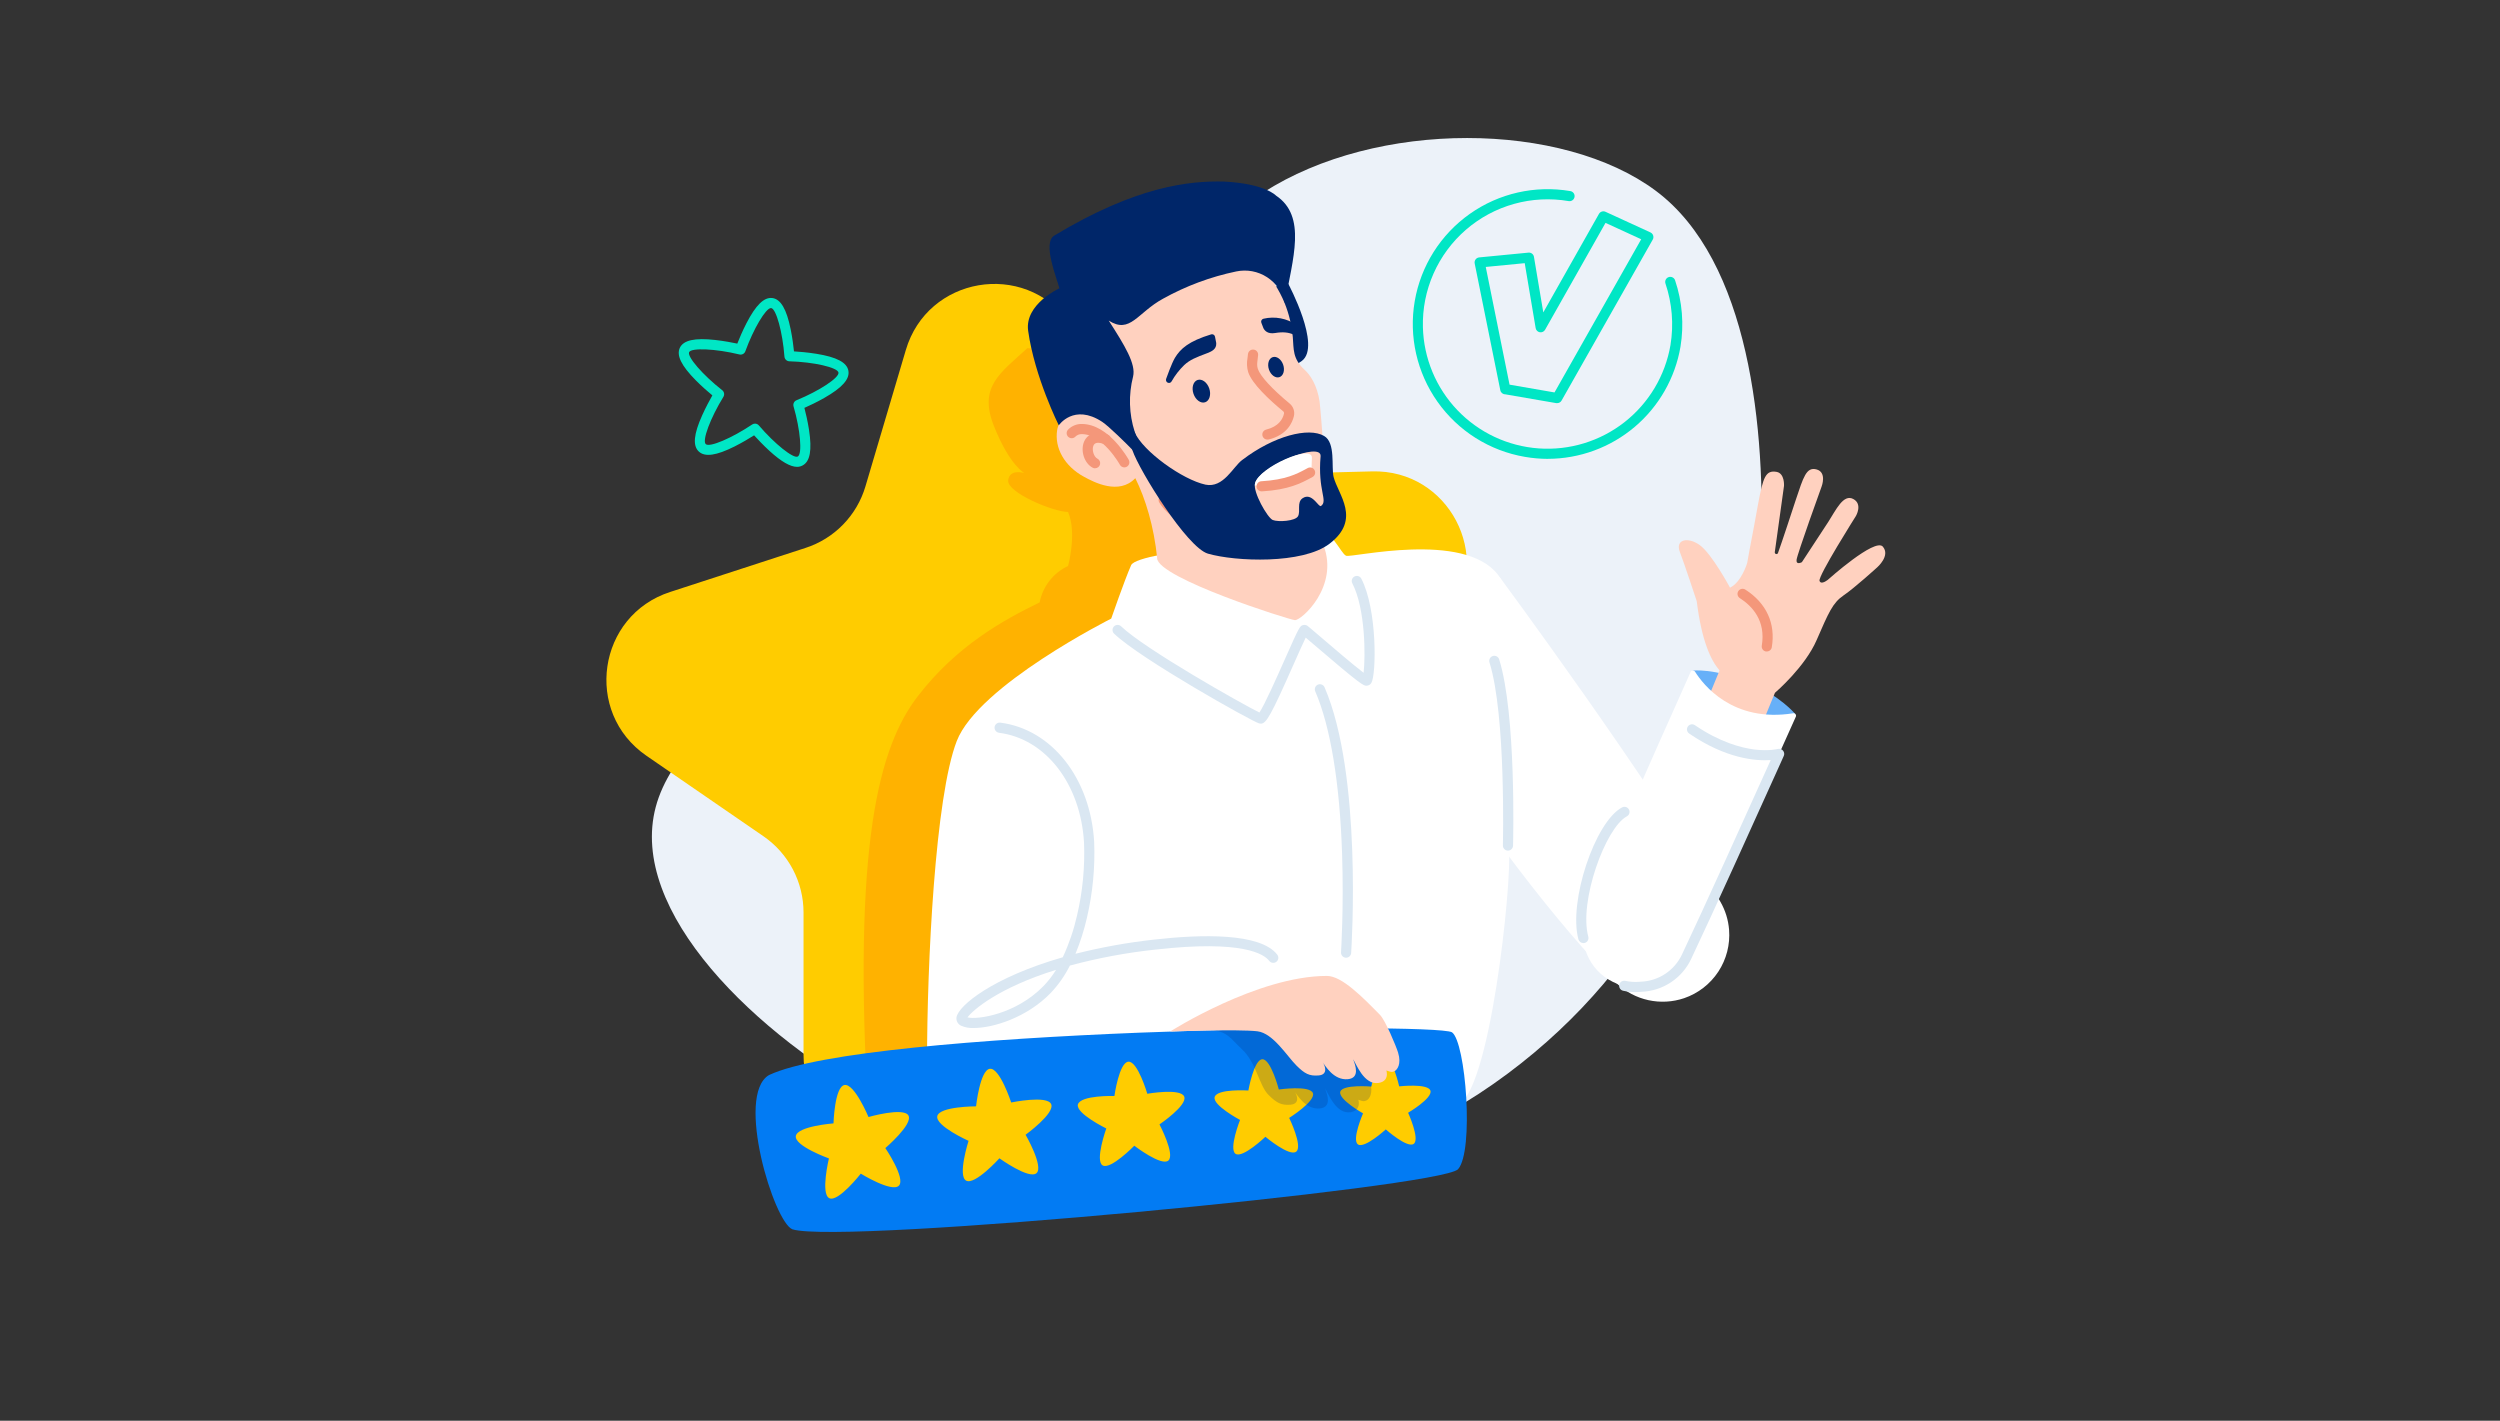 <svg width="366" height="208" viewBox="0 0 366 208" fill="none" xmlns="http://www.w3.org/2000/svg">
<rect x="0" y="0" width="366" height="208" fill="#333333" stroke="none"/>
<path d="M116.689 68.347C115.705 68.347 114.401 67.596 112.686 66.041C111.735 65.177 110.885 64.259 110.398 63.733C109.78 64.125 108.713 64.773 107.557 65.355C104.856 66.713 103.18 66.945 102.289 66.089C101.398 65.234 101.561 63.548 102.803 60.791C103.335 59.602 103.938 58.515 104.289 57.882C103.724 57.418 102.776 56.604 101.867 55.683C99.74 53.532 99 52.016 99.534 50.908C100.069 49.8 101.718 49.437 104.72 49.773C106.003 49.916 107.225 50.153 107.941 50.305C108.208 49.627 108.684 48.477 109.275 47.333C110.654 44.659 111.863 43.471 113.078 43.634C114.294 43.797 115.158 45.25 115.753 48.213C116.014 49.479 116.166 50.718 116.24 51.443C116.971 51.487 118.216 51.586 119.508 51.794C122.501 52.275 123.992 53.068 124.206 54.283C124.42 55.499 123.3 56.759 120.679 58.253C119.559 58.892 118.433 59.418 117.764 59.712C117.948 60.422 118.24 61.638 118.439 62.919C118.899 65.914 118.596 67.575 117.488 68.148C117.243 68.281 116.968 68.35 116.689 68.347V68.347ZM110.529 62.018C110.636 62.018 110.742 62.041 110.839 62.086C110.937 62.13 111.023 62.196 111.093 62.277C113.396 64.972 116.166 67.186 116.793 66.835C117.482 66.481 117.17 62.916 116.174 59.489C116.124 59.314 116.14 59.126 116.219 58.961C116.299 58.797 116.436 58.667 116.605 58.598C119.954 57.225 122.884 55.291 122.753 54.542C122.622 53.793 119.125 52.994 115.559 52.893C115.376 52.888 115.202 52.814 115.069 52.688C114.937 52.561 114.857 52.389 114.843 52.207C114.576 48.641 113.631 45.2 112.9 45.102H112.867C112.113 45.102 110.312 48.13 109.12 51.425C109.059 51.597 108.935 51.741 108.774 51.827C108.612 51.913 108.424 51.936 108.247 51.892C104.788 51.051 101.213 50.887 100.889 51.553C100.566 52.218 102.919 54.928 105.73 57.124C105.874 57.237 105.971 57.398 106.003 57.578C106.035 57.758 106.001 57.943 105.905 58.099C104.004 61.192 102.77 64.488 103.32 65.017C103.87 65.546 107.165 64.125 110.116 62.146C110.238 62.064 110.381 62.019 110.529 62.018V62.018Z" fill="#00E6C5"/>
<path d="M144.434 75.748C162.045 60.912 168.241 39.015 184.905 28.205C201.598 17.452 228.724 17.719 242.414 27.938C256.103 38.156 258.602 62.766 257.779 81.563C256.956 100.361 252.751 113.465 247.218 124.756C241.623 136.077 234.637 145.702 224.615 154.102C214.592 162.502 201.503 169.684 185.062 172.067C168.621 174.45 148.828 172.067 129.606 161.789C110.447 151.511 91.952 133.367 95.999 118.145C100.047 102.922 126.825 90.644 144.434 75.748V75.748Z" fill="#ECF2F9"/>
<path d="M156.498 47.148L168.746 63.989C170.036 65.762 171.738 67.194 173.705 68.162C175.672 69.13 177.846 69.605 180.037 69.546L200.867 69.011C212.069 68.714 218.725 81.402 212.158 90.465L199.916 107.313C198.627 109.086 197.788 111.145 197.472 113.314C197.156 115.483 197.373 117.697 198.103 119.763L205.027 139.404C208.771 149.953 198.757 160.234 188.119 156.758L168.3 150.339C166.216 149.667 163.999 149.51 161.841 149.883C159.683 150.256 157.647 151.146 155.909 152.478L139.388 165.137C130.503 171.942 117.637 165.612 117.637 154.41V133.58C117.636 131.388 117.102 129.229 116.083 127.288C115.063 125.347 113.588 123.683 111.783 122.438L94.638 110.641C85.397 104.282 87.477 90.108 98.115 86.662L117.934 80.213C120.016 79.537 121.902 78.363 123.429 76.795C124.956 75.226 126.079 73.309 126.7 71.21L132.613 51.242C135.787 40.492 149.901 38.085 156.498 47.148V47.148Z" fill="#FFCC00"/>
<path d="M150.419 50.957C146.333 54.701 143.222 56.653 145.534 62.43C147.845 68.206 149.991 69.264 149.991 69.264C149.991 69.264 147.78 68.554 147.596 70.331C147.412 72.108 154.213 74.951 156.367 74.951C157.696 78.059 156.367 82.858 156.367 82.858C155.302 83.354 154.369 84.096 153.646 85.023C152.923 85.95 152.43 87.035 152.207 88.189C146.877 90.783 140.06 94.533 134.379 101.908C128.697 109.283 124.766 123.418 127.143 163.533C141.807 169.654 154.903 150.595 154.903 150.595L188.637 111.325L181.634 73.587V55.536L150.419 50.957V50.957Z" fill="#FFB200"/>
<path d="M135.719 155.428C135.719 141.091 136.907 116.625 140.072 108.48C143.236 100.335 162.681 90.562 162.681 90.562C162.681 90.562 164.616 84.979 165.596 82.744C166.577 80.51 191.516 78.772 191.516 78.772L186.013 97.153L183.701 121.492V128.659L182.908 139.207L179.856 140.99L160.572 162.046L135.719 155.428V155.428Z" fill="white"/>
<path d="M226.625 67.18C225.488 67.178 224.352 67.078 223.232 66.882C220.677 66.444 218.234 65.507 216.042 64.125C213.849 62.742 211.951 60.942 210.454 58.825C207.432 54.552 206.231 49.252 207.116 44.093C208.001 38.934 210.899 34.338 215.173 31.316C219.447 28.293 224.747 27.093 229.906 27.978C230.1 28.011 230.273 28.12 230.387 28.281C230.5 28.442 230.545 28.642 230.512 28.836C230.478 29.031 230.369 29.204 230.208 29.317C230.047 29.431 229.847 29.476 229.653 29.442C226.992 28.985 224.263 29.124 221.662 29.849C219.062 30.574 216.654 31.866 214.613 33.633C212.572 35.401 210.948 37.598 209.859 40.069C208.769 42.539 208.242 45.22 208.313 47.919C208.433 52.45 210.234 56.775 213.366 60.052C216.498 63.329 220.737 65.323 225.258 65.647C229.78 65.971 234.26 64.601 237.827 61.804C241.394 59.008 243.793 54.984 244.558 50.516C245.053 47.495 244.8 44.4 243.821 41.5C243.761 41.314 243.777 41.112 243.865 40.938C243.953 40.764 244.107 40.631 244.292 40.569C244.477 40.507 244.679 40.52 244.855 40.606C245.03 40.692 245.165 40.844 245.229 41.028C246.286 44.159 246.558 47.502 246.023 50.763C245.239 55.344 242.864 59.502 239.315 62.504C235.767 65.506 231.273 67.159 226.625 67.174V67.18V67.18Z" fill="#00E6C5"/>
<path d="M227.97 59.019C227.928 59.023 227.885 59.023 227.843 59.019L220.373 57.729C220.201 57.729 220.035 57.67 219.902 57.562C219.77 57.453 219.679 57.302 219.645 57.134L215.895 38.575C215.873 38.473 215.874 38.367 215.896 38.265C215.918 38.163 215.962 38.067 216.024 37.983C216.086 37.898 216.165 37.828 216.256 37.777C216.347 37.725 216.447 37.694 216.551 37.684L223.766 36.985C223.953 36.966 224.141 37.019 224.291 37.133C224.44 37.247 224.541 37.415 224.571 37.6L225.938 45.736L234.092 31.304C234.186 31.145 234.336 31.026 234.513 30.971C234.69 30.916 234.881 30.929 235.048 31.007L241.627 34.026C241.769 34.09 241.886 34.197 241.963 34.332C242.041 34.467 242.074 34.623 242.058 34.777C242.048 34.88 242.016 34.979 241.966 35.069L228.615 58.641C228.551 58.756 228.457 58.851 228.344 58.917C228.231 58.983 228.102 59.019 227.97 59.019ZM220.997 56.312L227.581 57.453L240.272 35.027L235.048 32.629L226.2 48.276C226.124 48.41 226.009 48.517 225.87 48.582C225.732 48.648 225.576 48.669 225.425 48.643C225.274 48.617 225.135 48.544 225.027 48.435C224.919 48.327 224.847 48.187 224.821 48.036L223.219 38.527L217.514 39.08L220.997 56.312V56.312Z" fill="#00E6C5"/>
<path d="M192.367 77.336C195.006 77.452 196.257 81.017 197.068 81.362C197.879 81.707 214.302 77.666 219.306 84.146C224.31 90.627 214.748 111.302 214.748 111.302C214.748 111.302 219.829 122.576 220.777 123.782C221.725 124.989 218.783 156.468 214.112 161.285C209.807 165.727 198.176 169.01 198.176 169.01L170.034 171.928L162.68 144.383L170.034 97.934L192.367 77.336V77.336Z" fill="white"/>
<path d="M219.557 84.492C208.097 96.972 211.139 108.775 212.878 113.345C214.277 117.02 228.555 136.329 236.706 143.983C237.998 145.202 239.597 146.047 241.332 146.426C243.068 146.804 244.873 146.704 246.556 146.134C248.61 145.432 250.372 144.066 251.563 142.251C252.755 140.437 253.308 138.277 253.137 136.113C253.023 134.677 252.593 133.285 251.878 132.035C241.959 114.801 219.557 84.492 219.557 84.492V84.492Z" fill="white"/>
<path d="M247.806 98.178C247.806 98.178 250.965 97.777 256.031 99.92C260.655 101.866 262.845 104.552 262.845 104.552L254.159 108.233C254.159 108.233 247.393 101.747 247.426 101.583C247.459 101.42 247.806 98.178 247.806 98.178V98.178Z" fill="#67B0F8"/>
<path d="M245.928 80.798C246.57 82.45 248.4 88.007 248.4 88.007C249.125 93.858 250.48 96.689 251.74 98.154L249.488 103.622L250.082 103.88L256.952 106.771L257.546 107.03L259.852 101.429C259.986 101.316 264.268 97.625 265.964 93.688C267.703 89.701 268.291 88.259 269.919 87.151C271.548 86.043 274.825 83.056 274.825 83.056C274.825 83.056 276.795 81.348 275.642 80.023C274.489 78.697 267.605 84.875 267.605 84.875C267.605 84.875 266.93 85.422 266.565 85.267C266.483 85.219 266.419 85.146 266.38 85.059V85.032C266.146 84.337 271.699 75.554 271.699 75.554C271.699 75.554 272.745 73.806 271.31 73.049C269.875 72.291 268.799 74.624 267.661 76.406L263.798 82.299C263.798 82.299 262.943 82.783 263.014 81.978C263.085 81.173 266.689 71.215 266.689 71.215C266.689 71.215 267.483 69.165 265.959 68.728C264.434 68.291 264.006 69.917 262.934 73.087C262.339 74.891 260.91 79.277 260.304 80.941C260.293 80.991 260.264 81.035 260.224 81.066C260.19 81.093 260.15 81.111 260.107 81.117C260.064 81.124 260.02 81.119 259.98 81.102C259.94 81.086 259.905 81.059 259.879 81.024C259.853 80.989 259.836 80.948 259.831 80.905C259.831 80.878 259.814 80.846 259.831 80.819L261.178 71.132C261.178 71.132 261.305 69.32 260.108 69.085C258.468 68.788 258.114 69.884 257.374 73.839C257.003 75.886 256.596 78.127 256.272 79.782L256.156 80.376C255.945 81.609 255.787 82.427 255.787 82.427C255.787 82.427 254.958 85.231 253.274 86.034C253.274 86.034 250.599 81.048 248.834 79.794C247.069 78.54 245.233 78.998 245.928 80.798V80.798Z" fill="#FFD1BF"/>
<path d="M258.645 95.377H258.52C258.329 95.341 258.159 95.231 258.048 95.071C257.937 94.911 257.893 94.713 257.926 94.521C258.538 90.866 256.52 88.727 254.723 87.574C254.639 87.522 254.566 87.454 254.509 87.374C254.452 87.293 254.411 87.203 254.389 87.107C254.368 87.01 254.365 86.911 254.382 86.814C254.399 86.717 254.435 86.624 254.489 86.541C254.542 86.458 254.611 86.387 254.692 86.331C254.773 86.275 254.865 86.236 254.961 86.215C255.058 86.195 255.157 86.194 255.254 86.213C255.351 86.231 255.443 86.269 255.525 86.323C258.6 88.293 259.982 91.291 259.388 94.768C259.357 94.941 259.265 95.098 259.129 95.209C258.992 95.321 258.821 95.38 258.645 95.377Z" fill="#F4977A"/>
<path d="M246.949 140.058C251.406 130.665 261.164 108.822 262.911 104.923C262.937 104.865 262.946 104.8 262.939 104.736C262.931 104.672 262.906 104.612 262.867 104.561C262.828 104.51 262.776 104.47 262.716 104.446C262.657 104.422 262.592 104.414 262.528 104.424C253.635 105.829 249.326 100.217 248.144 98.318C248.088 98.239 248.004 98.184 247.909 98.166C247.814 98.149 247.715 98.169 247.635 98.223C247.582 98.259 247.539 98.308 247.511 98.365C245.657 102.668 237.126 121.106 232.264 134.023C231.574 135.836 231.59 137.843 232.308 139.645C233.027 141.448 234.396 142.915 236.144 143.756C237.303 144.314 238.581 144.574 239.865 144.515L240.296 144.485C241.702 144.419 243.064 143.972 244.236 143.193C245.408 142.413 246.345 141.329 246.949 140.058V140.058Z" fill="white"/>
<path d="M239.437 145.242C238.837 145.244 238.239 145.18 237.654 145.052C237.555 145.034 237.461 144.997 237.377 144.942C237.294 144.888 237.222 144.817 237.166 144.733C237.082 144.608 237.039 144.46 237.041 144.309C237.043 144.159 237.091 144.012 237.178 143.889C237.266 143.767 237.389 143.673 237.53 143.622C237.672 143.571 237.826 143.563 237.972 143.601C238.58 143.732 239.202 143.781 239.823 143.747L240.242 143.718C241.513 143.667 242.746 143.268 243.805 142.564C244.864 141.859 245.709 140.877 246.247 139.724C249.48 132.911 255.583 119.367 259.232 111.276C257.087 111.421 252.716 111.1 247.293 107.392C247.171 107.309 247.077 107.192 247.022 107.056C246.967 106.919 246.953 106.77 246.983 106.626C247.014 106.482 247.086 106.35 247.191 106.247C247.296 106.144 247.43 106.075 247.575 106.048C247.67 106.03 247.769 106.031 247.864 106.051C247.96 106.071 248.051 106.11 248.131 106.165C251.789 108.667 254.897 109.475 256.858 109.73C258.977 109.986 260.255 109.653 260.266 109.647C260.403 109.611 260.546 109.614 260.681 109.656C260.816 109.698 260.936 109.777 261.027 109.885C261.116 109.986 261.176 110.11 261.199 110.244C261.222 110.377 261.208 110.514 261.158 110.64L260.6 111.885C256.948 119.979 250.841 133.529 247.602 140.354C246.952 141.75 245.93 142.94 244.649 143.794C243.367 144.649 241.876 145.134 240.337 145.197L239.927 145.227C239.764 145.239 239.6 145.242 239.437 145.242V145.242ZM231.797 138.063C231.635 138.063 231.477 138.009 231.347 137.91C231.218 137.812 231.125 137.673 231.081 137.516C229.596 132.064 233.485 120.327 237.473 118.202C237.602 118.132 237.75 118.103 237.896 118.117C238.042 118.132 238.181 118.189 238.295 118.283C238.389 118.36 238.463 118.46 238.51 118.572C238.557 118.685 238.575 118.808 238.563 118.93C238.551 119.051 238.509 119.168 238.442 119.27C238.374 119.371 238.282 119.454 238.174 119.512C235.033 121.191 231.126 132.007 232.528 137.136C232.558 137.246 232.561 137.362 232.539 137.473C232.516 137.585 232.468 137.69 232.399 137.78C232.329 137.871 232.24 137.944 232.138 137.995C232.036 138.045 231.923 138.072 231.809 138.072L231.797 138.063Z" fill="#DAE7F2"/>
<path d="M188.611 41.566C188.611 41.566 193.485 50.659 190.602 52.828C187.155 55.443 186.294 51.758 186.294 51.758L182.906 42.725L188.611 41.566Z" fill="#002669"/>
<path d="M190.99 54.136C189.207 52.501 189.415 51.105 189.266 49.352C189.115 47.648 188.714 45.977 188.078 44.389C186.425 40.336 183.259 37.086 179.25 35.329C175.241 33.571 170.706 33.444 166.605 34.975C162.504 36.505 159.161 39.573 157.284 43.527C155.407 47.482 155.144 52.011 156.551 56.156C156.985 57.379 157.542 58.553 158.215 59.663C156.67 60.346 155.036 61.267 154.768 62.961C154.352 65.576 155.838 68.25 158.69 69.795C160.146 70.597 163.831 72.529 166.208 70.003C167.694 72.975 168.942 77.075 169.417 81.77L188.761 79.838C188.636 79.171 188.557 78.496 188.524 77.818C188.88 77.729 189.237 77.64 189.593 77.521C193.456 76.184 194.556 74.668 194.199 71.667C194.199 71.667 193.397 60.405 193.189 58.801C192.832 56.394 191.822 54.879 190.99 54.136V54.136Z" fill="#FFD1BF"/>
<path d="M164.604 68.427C164.471 68.428 164.34 68.392 164.226 68.324C164.111 68.256 164.017 68.158 163.953 68.041C163.927 67.997 161.442 63.554 158.364 63.554C158.192 63.549 158.02 63.579 157.86 63.644C157.7 63.708 157.555 63.805 157.434 63.929C157.365 63.999 157.283 64.056 157.193 64.095C157.102 64.134 157.005 64.155 156.906 64.156C156.808 64.157 156.71 64.139 156.618 64.101C156.527 64.064 156.444 64.009 156.374 63.939C156.305 63.869 156.249 63.787 156.212 63.696C156.174 63.604 156.156 63.506 156.156 63.408C156.157 63.309 156.177 63.212 156.216 63.121C156.255 63.03 156.311 62.948 156.382 62.88C156.641 62.618 156.95 62.412 157.29 62.273C157.631 62.133 157.996 62.064 158.364 62.069C162.322 62.069 165.136 67.12 165.255 67.325C165.316 67.438 165.347 67.566 165.344 67.694C165.342 67.823 165.306 67.949 165.241 68.06C165.175 68.171 165.082 68.263 164.971 68.328C164.859 68.392 164.733 68.426 164.604 68.427V68.427Z" fill="#F4977A"/>
<path d="M160.322 68.564C160.205 68.564 160.09 68.537 159.986 68.484C158.744 67.851 158.132 65.979 158.723 64.621C159.142 63.673 160.266 62.916 162.161 63.626C162.323 63.686 162.458 63.8 162.544 63.949C162.631 64.098 162.663 64.272 162.635 64.442C162.607 64.612 162.521 64.767 162.391 64.88C162.261 64.994 162.096 65.058 161.924 65.064C161.827 65.067 161.73 65.051 161.638 65.016C160.803 64.704 160.283 64.773 160.084 65.222C159.814 65.834 160.126 66.877 160.661 67.147C160.81 67.222 160.929 67.346 161 67.498C161.07 67.65 161.086 67.821 161.047 67.984C161.008 68.146 160.915 68.291 160.783 68.394C160.652 68.497 160.489 68.553 160.322 68.552V68.564V68.564ZM184.512 78.649C182.111 78.649 178.968 78.534 175.952 77.636C172.936 76.739 170.933 75.458 169.744 73.613C169.66 73.489 169.616 73.344 169.616 73.194C169.616 73.045 169.661 72.899 169.745 72.775C169.801 72.694 169.872 72.624 169.956 72.57C170.039 72.516 170.132 72.48 170.23 72.463C170.377 72.437 170.528 72.456 170.664 72.518C170.8 72.579 170.914 72.68 170.992 72.808C171.613 73.77 172.844 75.17 176.374 76.213C179.208 77.054 182.212 77.164 184.512 77.164C184.709 77.164 184.898 77.242 185.038 77.381C185.177 77.521 185.255 77.71 185.255 77.907C185.255 78.104 185.177 78.293 185.038 78.432C184.898 78.571 184.709 78.649 184.512 78.649V78.649ZM185.552 64.357C185.37 64.358 185.193 64.293 185.056 64.173C184.919 64.052 184.831 63.886 184.808 63.705C184.786 63.524 184.831 63.341 184.934 63.191C185.038 63.041 185.194 62.935 185.371 62.892C187.183 62.44 187.79 61.374 187.977 60.562C187.991 60.497 187.987 60.428 187.963 60.365C187.94 60.302 187.9 60.247 187.846 60.206C185.837 58.551 183.324 56.215 182.738 54.492C182.538 53.816 182.503 53.103 182.637 52.412C182.661 52.236 182.685 52.052 182.702 51.85C182.721 51.653 182.817 51.471 182.969 51.345C183.122 51.219 183.318 51.159 183.515 51.177C183.712 51.196 183.894 51.292 184.02 51.444C184.146 51.596 184.207 51.793 184.188 51.99C184.167 52.207 184.144 52.406 184.12 52.584C184.043 53.178 183.998 53.556 184.153 54.019C184.509 55.071 186.233 56.958 188.794 59.071C189.059 59.286 189.259 59.572 189.372 59.894C189.484 60.217 189.506 60.564 189.433 60.898C189.198 61.905 188.411 63.676 185.736 64.345C185.676 64.356 185.614 64.361 185.552 64.357Z" fill="#F4977A"/>
<path d="M176.437 58.89C177.073 58.672 177.34 57.766 177.032 56.865C176.724 55.964 175.959 55.411 175.322 55.628C174.685 55.846 174.419 56.752 174.727 57.653C175.034 58.553 175.8 59.107 176.437 58.89ZM187.316 55.212C187.89 55.016 188.132 54.202 187.856 53.395C187.58 52.587 186.891 52.092 186.316 52.288C185.742 52.485 185.499 53.299 185.776 54.106C186.052 54.913 186.741 55.409 187.316 55.212ZM177.618 50.304C177.648 50.809 177.232 51.017 176.756 51.225C175.033 51.879 174.023 52.235 173.072 53.127C172.312 53.862 171.661 54.702 171.141 55.623C171.141 55.623 171.913 53.424 172.389 52.622C173.161 51.344 174.32 50.334 177.44 49.383L177.618 50.304Z" fill="#002669"/>
<path d="M171.142 56.066C171.079 56.065 171.018 56.052 170.96 56.028C170.858 55.982 170.777 55.899 170.732 55.796C170.688 55.694 170.683 55.578 170.72 55.472C170.752 55.38 171.513 53.223 172.006 52.391C172.817 51.051 174.027 49.954 177.31 48.953C177.4 48.926 177.497 48.928 177.585 48.958C177.674 48.989 177.751 49.047 177.806 49.123C177.842 49.175 177.866 49.233 177.878 49.294L178.056 50.215V50.275C178.104 51.116 177.367 51.437 176.927 51.63L176.671 51.728C175.135 52.307 174.211 52.658 173.367 53.448C172.643 54.149 172.022 54.949 171.525 55.826C171.488 55.896 171.433 55.956 171.366 55.998C171.298 56.04 171.221 56.064 171.142 56.066V56.066ZM177.099 49.954C174.544 50.795 173.516 51.68 172.847 52.723C173.795 51.867 174.826 51.475 176.362 50.893L176.6 50.804C177.07 50.599 177.174 50.507 177.174 50.349L177.099 49.954V49.954ZM185.09 47.092L185.387 47.865C185.625 48.311 186.1 48.4 186.635 48.311C187.883 48.103 188.834 48.222 189.636 48.608L189.577 47.954C188.932 47.501 188.199 47.19 187.426 47.041C186.652 46.893 185.856 46.91 185.09 47.092Z" fill="#002669"/>
<path d="M189.622 49.055C189.555 49.055 189.489 49.04 189.429 49.01C188.677 48.648 187.806 48.565 186.695 48.752C185.584 48.939 185.156 48.404 184.98 48.074C184.971 48.058 184.963 48.041 184.957 48.024L184.66 47.251C184.636 47.192 184.626 47.129 184.63 47.066C184.633 47.003 184.65 46.941 184.68 46.886C184.71 46.829 184.753 46.779 184.804 46.74C184.855 46.701 184.914 46.674 184.977 46.66C185.804 46.466 186.663 46.448 187.497 46.608C188.332 46.767 189.123 47.099 189.821 47.584C189.876 47.621 189.921 47.67 189.955 47.727C189.988 47.784 190.008 47.848 190.014 47.914L190.073 48.568C190.081 48.646 190.068 48.725 190.034 48.797C190.001 48.869 189.949 48.93 189.883 48.975C189.807 49.029 189.715 49.057 189.622 49.055V49.055ZM185.777 47.676C185.833 47.774 185.982 47.973 186.546 47.872C187.142 47.764 187.75 47.739 188.353 47.798C187.514 47.427 186.587 47.3 185.679 47.429L185.777 47.676Z" fill="#002669"/>
<path d="M169.398 81.74C169.586 84.646 188.651 90.707 189.572 90.788C190.493 90.868 196.085 85.888 193.758 79.826C191.432 73.764 179.303 77.877 179.303 77.877L169.398 81.74Z" fill="#FFD1BF"/>
<path d="M186.801 28.629C186.801 28.629 185.197 26.876 179.165 26.579C174.143 26.46 166.387 27.233 154.353 34.483C152.57 35.553 154.71 40.693 155.096 42.209C155.096 42.209 149.985 44.526 150.52 48.419C151.471 55.224 155.007 62.266 155.007 62.266C155.007 62.266 157.205 59.027 161.365 61.761C162.316 62.385 164.961 64.999 165.823 65.891C165.9 65.972 165.997 66.033 166.104 66.067C166.211 66.101 166.325 66.107 166.436 66.086C166.546 66.064 166.649 66.016 166.736 65.944C166.822 65.872 166.889 65.78 166.931 65.675C166.987 65.536 166.994 65.382 166.952 65.237L166.714 64.702C166.485 64.22 166.287 63.724 166.12 63.217C165.283 60.598 165.201 57.797 165.882 55.134C166.328 53.292 164.664 50.588 162.317 46.933C165.466 48.954 166.506 45.774 170.28 43.724C173.624 41.865 177.231 40.523 180.977 39.742C182.537 39.412 184.165 39.715 185.502 40.584C186.839 41.454 187.776 42.818 188.108 44.378C189.249 37.841 191.347 31.672 186.801 28.629V28.629Z" fill="#002669"/>
<path d="M176.488 70.953C179.103 71.488 180.5 68.368 181.837 67.358C186.502 63.792 191.583 62.515 193.841 63.822C195.565 64.803 194.881 68.368 195.238 69.824C195.892 72.409 199.339 76.005 194.644 79.6C190.692 82.631 180.856 82.215 176.845 81.056C173.784 80.165 166.801 68.903 165.791 65.931C164.781 62.96 164.87 60.345 166.088 63.257C167.366 66.11 173.131 70.228 176.488 70.953Z" fill="#002669"/>
<path d="M193.336 66.795C193.514 64.566 184.452 68.221 183.738 70.747C183.382 71.995 185.551 75.798 186.324 76.125C187.096 76.452 189.652 76.303 190.038 75.561C190.424 74.818 189.83 73.54 190.692 72.946C192.088 71.995 193.039 74.342 193.396 74.075C194.465 73.302 192.89 71.876 193.336 66.795V66.795Z" fill="#FFD1BF"/>
<path d="M192.017 69.159L191.904 69.271C189.527 70.82 185.222 71.366 183.703 71.054C183.701 70.954 183.714 70.854 183.742 70.757C184.336 68.362 192.243 64.945 192.062 67.058C192.017 67.851 192.017 68.537 192.017 69.159Z" fill="white"/>
<path d="M184.722 71.938C184.575 71.942 184.43 71.903 184.306 71.825C184.181 71.747 184.083 71.634 184.022 71.5C183.962 71.366 183.943 71.217 183.967 71.072C183.991 70.927 184.058 70.793 184.158 70.686C184.225 70.615 184.306 70.557 184.395 70.517C184.484 70.477 184.58 70.455 184.677 70.453C188.243 70.239 189.859 69.377 191.149 68.688L191.473 68.512C191.646 68.428 191.846 68.414 192.03 68.475C192.213 68.535 192.366 68.664 192.456 68.835C192.546 69.006 192.566 69.205 192.512 69.391C192.457 69.576 192.333 69.733 192.165 69.829L191.853 69.995C190.51 70.717 188.671 71.704 184.766 71.935L184.722 71.938V71.938Z" fill="#F4977A"/>
<path d="M143.755 145.456C147.77 143.174 161.126 138.152 176.441 138.607C186.906 138.919 191.991 141.145 192.377 150.623C192.763 160.102 136.844 159.493 136.844 157.921C136.844 156.349 138 148.728 143.755 145.456Z" fill="white"/>
<path d="M212.562 151.123C209.769 149.637 126.747 150.677 112.573 157.393C107.611 160.334 113.316 178.965 116.02 179.975C123.33 182.234 210.809 173.884 213.453 171.18C215.83 168.535 214.582 152.49 212.562 151.123V151.123Z" fill="#027BF3"/>
<path d="M122.025 164.464C122.025 164.464 122.174 159.116 123.63 158.848C125.086 158.581 127.148 163.531 127.148 163.531C127.148 163.531 132.318 162.045 133.002 163.323C133.685 164.601 129.614 168.077 129.614 168.077C129.614 168.077 132.615 172.505 131.605 173.574C130.595 174.644 126.019 171.822 126.019 171.822C126.019 171.822 122.72 176.041 121.413 175.417C120.106 174.793 121.354 169.593 121.354 169.593C121.354 169.593 116.302 167.78 116.51 166.324C116.718 164.868 122.025 164.464 122.025 164.464V164.464ZM142.896 161.968C142.896 161.968 143.461 156.65 144.917 156.471C146.373 156.293 148.037 161.404 148.037 161.404C148.037 161.404 153.296 160.304 153.89 161.642C154.485 162.979 150.146 166.128 150.146 166.128C150.146 166.128 152.821 170.764 151.751 171.744C150.681 172.725 146.313 169.575 146.313 169.575C146.313 169.575 142.718 173.557 141.44 172.844C140.163 172.131 141.797 167.02 141.797 167.02C141.797 167.02 136.894 164.821 137.221 163.395C137.548 161.968 142.896 161.968 142.896 161.968V161.968ZM163.15 160.453C163.15 160.453 163.833 155.52 165.2 155.431C166.567 155.342 167.963 160.126 167.963 160.126C167.963 160.126 172.866 159.264 173.371 160.542C173.877 161.82 169.746 164.613 169.746 164.613C169.746 164.613 172.064 169.01 171.054 169.902C170.043 170.793 166.062 167.733 166.062 167.733C166.062 167.733 162.585 171.299 161.426 170.615C160.267 169.932 161.961 165.207 161.961 165.207C161.961 165.207 157.474 163.008 157.801 161.701C158.187 160.304 163.15 160.453 163.15 160.453V160.453ZM182.761 159.651C182.761 159.651 183.563 155.104 184.811 155.075C186.059 155.045 187.218 159.502 187.218 159.502C187.218 159.502 191.794 158.848 192.21 160.037C192.626 161.226 188.734 163.662 188.734 163.662C188.734 163.662 190.754 167.792 189.774 168.594C188.793 169.397 185.257 166.426 185.257 166.426C185.257 166.426 181.929 169.605 180.889 168.922C179.849 168.238 181.543 163.959 181.543 163.959C181.543 163.959 177.472 161.79 177.829 160.602C178.185 159.354 182.761 159.651 182.761 159.651V159.651ZM200.768 159.074C200.768 159.074 201.6 154.944 202.759 154.914C203.918 154.885 204.839 159.044 204.839 159.044C204.839 159.044 209.058 158.569 209.415 159.669C209.771 160.768 206.146 162.907 206.146 162.907C206.146 162.907 207.899 166.74 206.978 167.454C206.057 168.167 202.878 165.344 202.878 165.344C202.878 165.344 199.758 168.197 198.807 167.543C197.856 166.889 199.55 162.996 199.55 162.996C199.55 162.996 195.865 160.917 196.222 159.817C196.578 158.718 200.768 159.074 200.768 159.074V159.074Z" fill="#FFCC00"/>
<path opacity="0.2" d="M200.079 161.089C199.681 161.291 199.562 161.247 198.87 161.006C198.861 160.971 198.85 160.937 198.834 160.905C198.842 160.938 198.852 160.971 198.864 161.003C198.965 161.348 199.161 162.584 197.744 162.824C195.566 163.19 194.422 159.966 193.988 159.357C194.333 160.248 195.022 162.105 193.215 162.278C191.15 162.474 189.911 160.278 189.561 159.847C189.858 160.269 190.402 161.615 188.91 161.731C187.576 161.835 186.901 161.472 185.716 160.302C184.322 158.929 183.933 155.547 181.799 153.592C180.168 152.106 179.651 150.778 176.902 150.864C188.931 150.463 193.394 152.273 199.102 154.852C199.657 155.997 200.147 157.173 200.57 158.373C201.108 160.097 200.424 160.914 200.079 161.089V161.089Z" fill="#002669"/>
<path d="M194.256 142.875C196.467 142.875 199.495 146.004 202.032 148.58C202.817 149.376 204.386 153.138 204.677 154.089C205.209 155.81 204.525 156.626 204.181 156.802C203.782 157.004 203.661 156.96 202.965 156.716C202.742 156.122 203.765 158.219 201.851 158.54C199.673 158.909 198.529 155.682 198.095 155.073C198.44 155.964 199.129 157.821 197.323 157.993C195.243 158.189 194.018 155.997 193.668 155.563C193.965 155.985 194.509 157.346 193.017 157.447C191.683 157.551 191.008 157.191 189.823 156.017C188.429 154.645 186.405 151.263 184.082 150.981C181.292 150.645 171.305 151.017 171.305 151.017C171.305 151.017 184.091 142.872 194.256 142.875V142.875Z" fill="#FFD1BF"/>
<path d="M184.599 105.943C184.505 105.942 184.412 105.928 184.323 105.901C183.306 105.63 166.931 96.455 163.101 92.764C162.959 92.627 162.877 92.439 162.874 92.242C162.872 92.144 162.889 92.047 162.925 91.956C162.961 91.865 163.015 91.783 163.083 91.713C163.15 91.642 163.231 91.586 163.321 91.547C163.411 91.508 163.507 91.487 163.605 91.486C163.802 91.483 163.993 91.558 164.135 91.695C167.567 95.005 181.785 103.04 184.379 104.314C185.137 103.191 186.961 99.088 188.09 96.544C190.256 91.662 190.304 91.647 190.765 91.513C190.871 91.484 190.982 91.478 191.092 91.494C191.201 91.511 191.305 91.551 191.397 91.612C191.513 91.689 191.808 91.938 193.13 93.07C194.737 94.449 198.131 97.358 199.631 98.496C199.914 96.119 199.905 89.083 197.967 85.374C197.885 85.201 197.874 85.002 197.935 84.82C197.996 84.639 198.125 84.487 198.296 84.399C198.466 84.31 198.664 84.29 198.848 84.344C199.032 84.398 199.188 84.522 199.284 84.688C201.661 89.255 201.494 98.787 200.769 99.97C200.698 100.096 200.594 100.201 200.469 100.275C200.344 100.348 200.201 100.388 200.056 100.389C199.619 100.389 199.376 100.389 192.155 94.2L191.157 93.347C190.744 94.194 190.057 95.739 189.433 97.147C186.105 104.671 185.386 105.943 184.599 105.943V105.943ZM220.779 124.529H220.746C220.649 124.527 220.553 124.505 220.464 124.466C220.375 124.426 220.294 124.369 220.227 124.298C220.16 124.228 220.107 124.145 220.072 124.054C220.038 123.963 220.021 123.865 220.024 123.768C220.024 123.578 220.491 104.769 218.063 96.99C218.031 96.895 218.019 96.796 218.026 96.697C218.033 96.598 218.06 96.502 218.105 96.413C218.15 96.325 218.212 96.246 218.288 96.182C218.364 96.118 218.452 96.07 218.547 96.041C218.641 96.011 218.741 96.001 218.84 96.011C218.939 96.02 219.034 96.049 219.122 96.097C219.209 96.144 219.286 96.208 219.348 96.285C219.41 96.363 219.456 96.452 219.483 96.547C221.982 104.57 221.531 123.022 221.51 123.807C221.505 123.998 221.426 124.18 221.289 124.314C221.153 124.449 220.97 124.526 220.779 124.529V124.529ZM142.547 150.502C141.925 150.531 141.304 150.419 140.731 150.175C140.492 150.074 140.293 149.895 140.167 149.668C140.04 149.441 139.993 149.178 140.033 148.921C140.331 147.204 145.355 143.086 155.591 140.144C156.5 138.196 157.198 136.155 157.671 134.058C158.499 130.544 158.845 126.933 158.7 123.325C158.194 114.75 153.075 108.147 146.256 107.28C146.109 107.261 145.97 107.199 145.859 107.102C145.747 107.005 145.666 106.877 145.627 106.735C145.595 106.616 145.592 106.491 145.619 106.371C145.647 106.251 145.703 106.14 145.784 106.047C145.865 105.954 145.967 105.882 146.082 105.838C146.196 105.794 146.32 105.779 146.442 105.794C153.984 106.763 159.636 113.936 160.185 123.236C160.336 126.987 159.977 130.74 159.119 134.394C158.708 136.184 158.149 137.937 157.449 139.635C161.24 138.677 165.094 137.982 168.981 137.555C175.815 136.78 184.512 136.534 186.999 139.772C187.058 139.85 187.101 139.939 187.125 140.034C187.149 140.128 187.155 140.227 187.141 140.323C187.127 140.42 187.094 140.513 187.045 140.597C186.995 140.681 186.929 140.754 186.851 140.812C186.773 140.871 186.684 140.914 186.59 140.938C186.495 140.962 186.397 140.967 186.3 140.954C186.204 140.94 186.111 140.907 186.027 140.857C185.943 140.808 185.869 140.742 185.811 140.664C185.059 139.686 181.948 137.571 169.139 139.021C164.915 139.474 160.733 140.256 156.631 141.359C155.894 142.833 154.943 144.189 153.809 145.385C150.353 148.948 145.438 150.499 142.547 150.502ZM141.656 148.945C143.076 149.31 148.719 148.514 152.766 144.36C153.465 143.637 154.083 142.84 154.608 141.983C146.163 144.61 142.419 147.881 141.641 148.945H141.656V148.945Z" fill="#DAE7F2"/>
<path d="M197.07 140.209H197.019C196.823 140.196 196.639 140.105 196.509 139.957C196.38 139.809 196.314 139.615 196.327 139.418C196.327 139.353 196.746 132.917 196.482 125.007C196.137 114.589 194.776 106.361 192.55 101.209C192.511 101.119 192.49 101.023 192.488 100.925C192.487 100.828 192.504 100.731 192.54 100.64C192.585 100.526 192.657 100.425 192.75 100.346C192.843 100.266 192.954 100.211 193.074 100.185C193.193 100.159 193.317 100.163 193.435 100.196C193.553 100.229 193.66 100.291 193.749 100.376C193.819 100.444 193.875 100.525 193.914 100.615C199.456 113.445 197.878 138.453 197.81 139.51C197.799 139.699 197.716 139.876 197.578 140.006C197.441 140.136 197.259 140.208 197.07 140.209V140.209Z" fill="#DAE7F2"/>
</svg>
